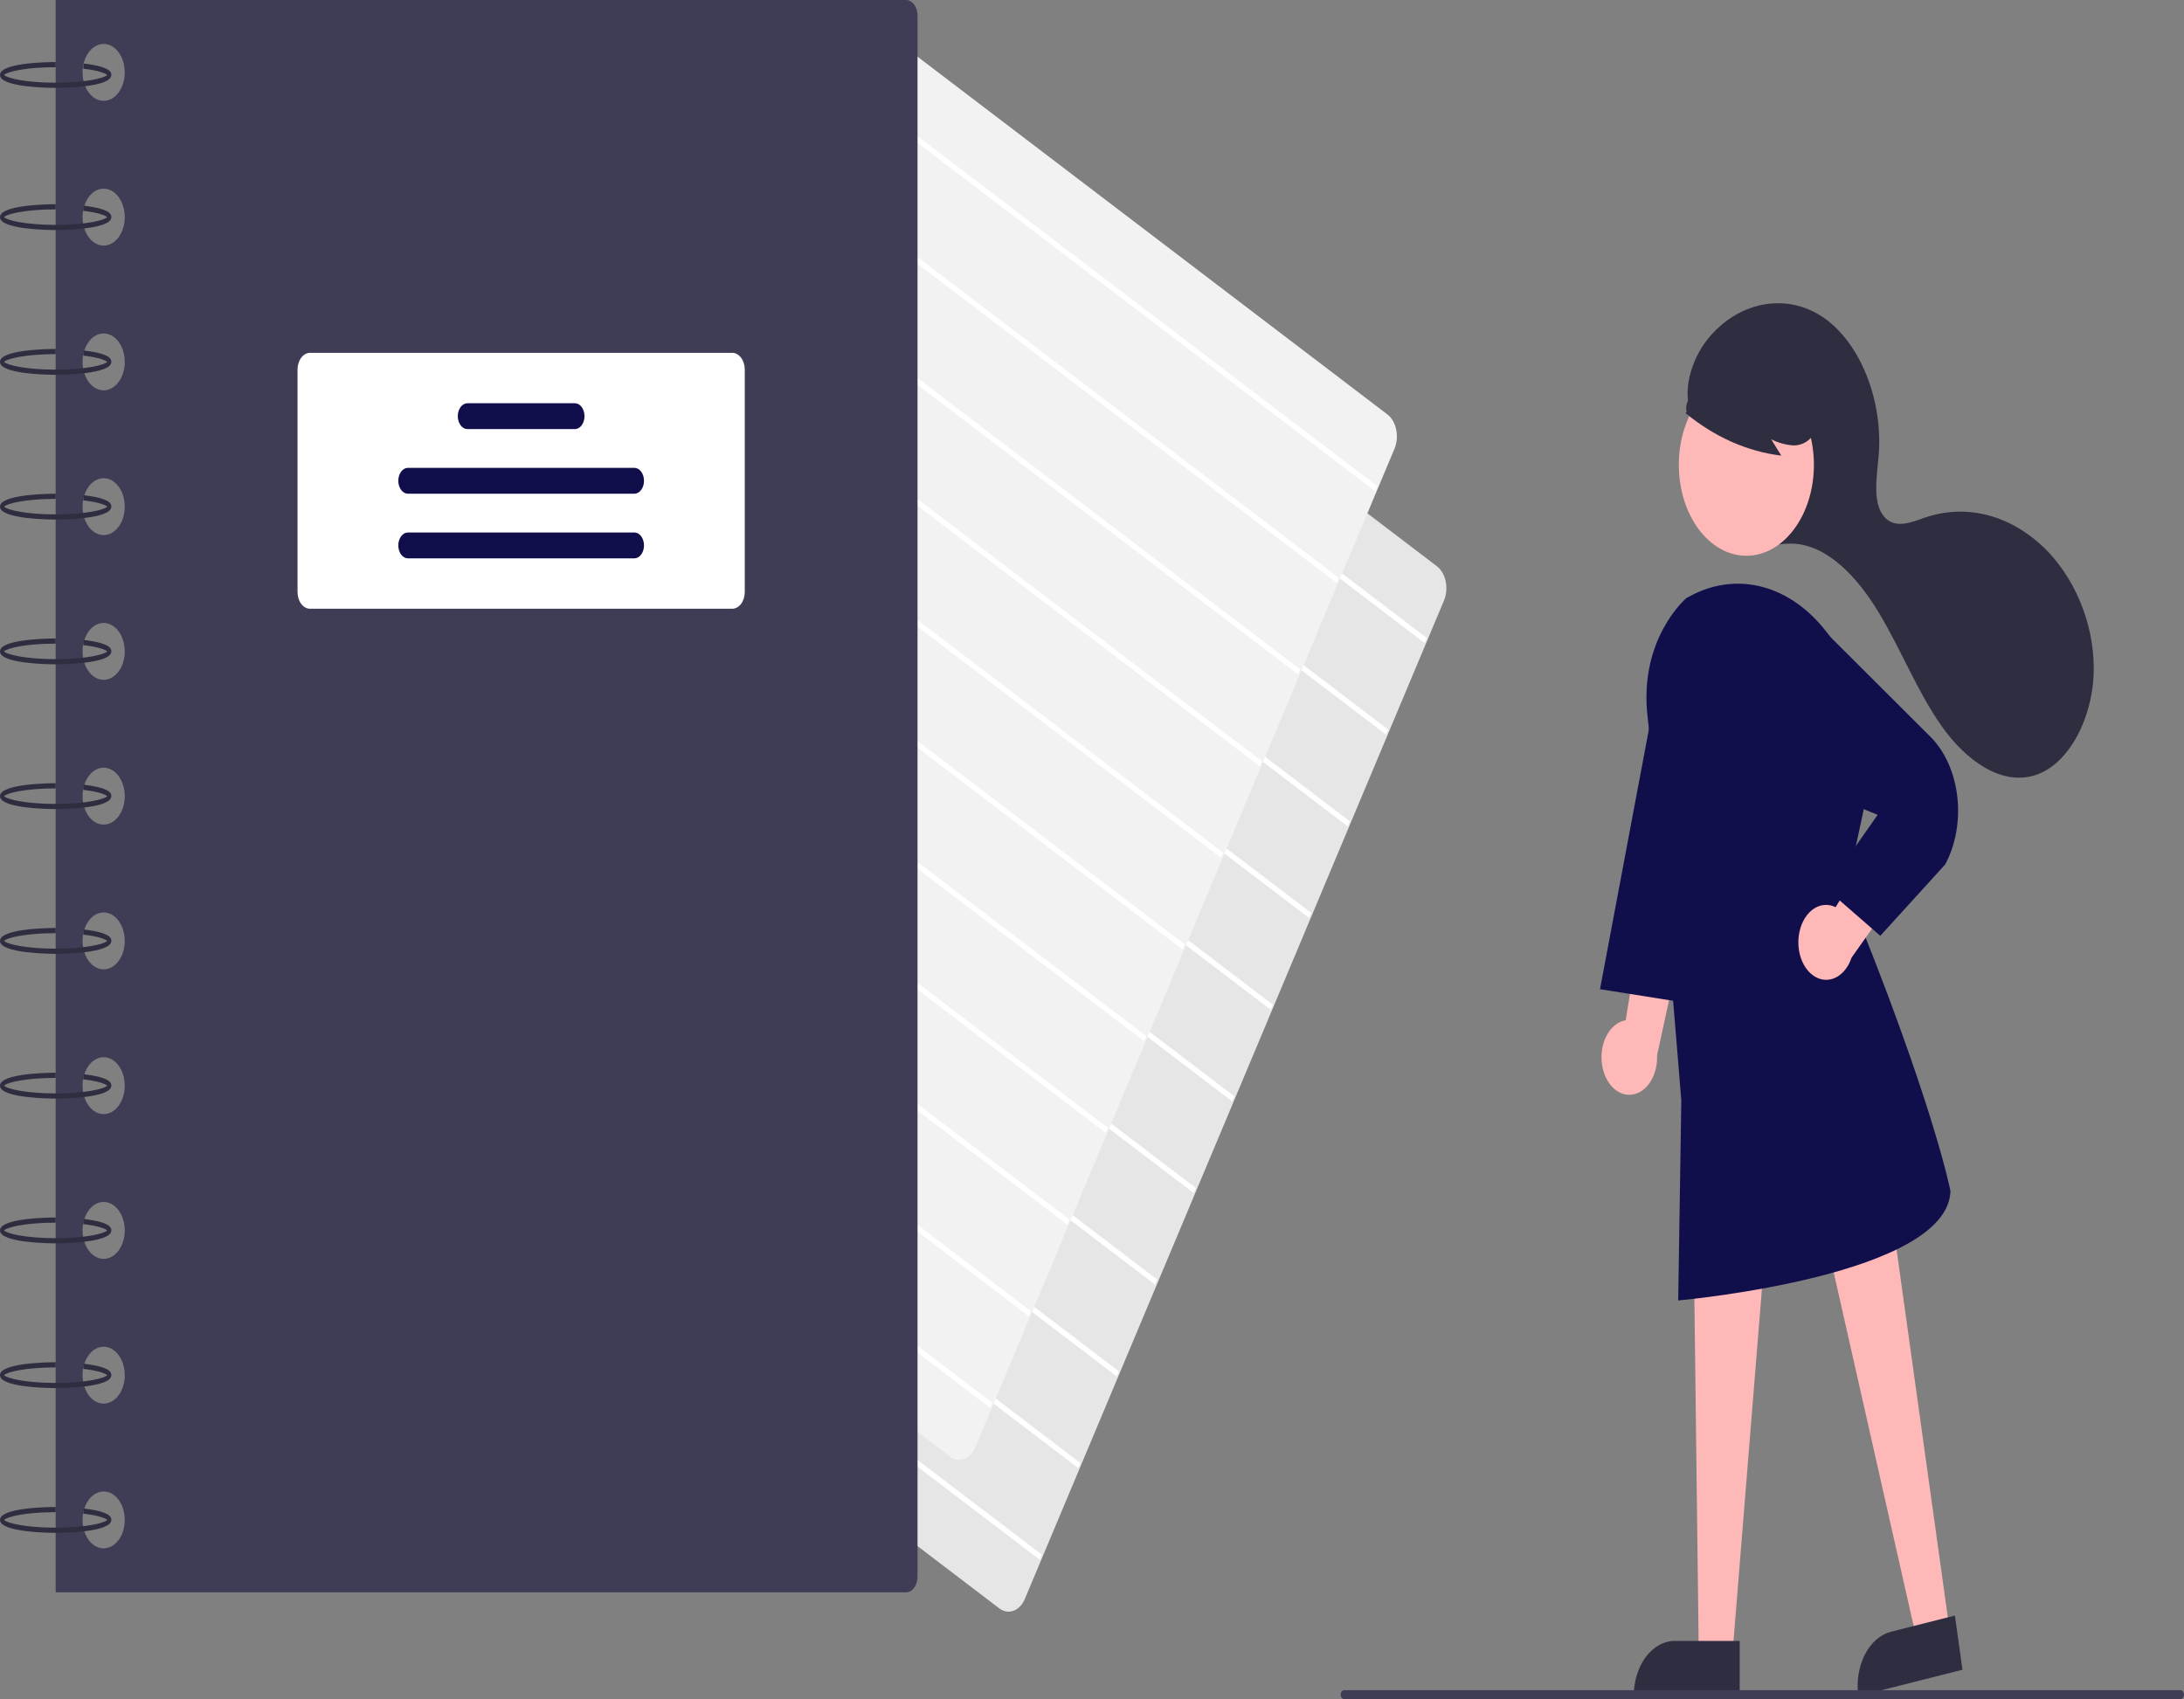 <svg width="455" height="354" viewBox="0 0 455 354" fill="none" xmlns="http://www.w3.org/2000/svg">
<rect x="0" y="0" width="455" height="354" fill="#808080" stroke="none"/>
<g clip-path="url(#clip0)">
<path d="M210.111 335.795C209.438 335.794 208.778 335.559 208.193 335.112L97.344 250.71C96.443 250.022 95.781 248.881 95.504 247.536C95.227 246.192 95.357 244.755 95.866 243.54L183.174 35.562C183.426 34.96 183.764 34.431 184.168 34.006C184.572 33.58 185.035 33.266 185.529 33.081C186.024 32.896 186.54 32.844 187.049 32.928C187.559 33.013 188.051 33.231 188.497 33.571L299.347 117.973C300.248 118.661 300.909 119.802 301.187 121.146C301.464 122.49 301.334 123.927 300.825 125.142L213.517 333.12C213.265 333.723 212.928 334.253 212.523 334.679C212.119 335.105 211.656 335.418 211.161 335.601C210.819 335.73 210.466 335.795 210.111 335.795Z" fill="#E6E6E6"/>
<path d="M180.082 43.71L179.636 44.771L296.789 133.972L297.234 132.911L180.082 43.71Z" fill="white"/>
<path d="M172.064 62.81L171.618 63.871L288.771 153.072L289.216 152.011L172.064 62.81Z" fill="white"/>
<path d="M164.046 81.91L163.6 82.971L280.753 172.172L281.198 171.111L164.046 81.91Z" fill="white"/>
<path d="M156.027 101.01L155.582 102.071L272.735 191.272L273.18 190.211L156.027 101.01Z" fill="white"/>
<path d="M148.009 120.11L147.564 121.171L264.717 210.372L265.162 209.311L148.009 120.11Z" fill="white"/>
<path d="M139.991 139.21L139.546 140.271L256.699 229.472L257.144 228.411L139.991 139.21Z" fill="white"/>
<path d="M131.973 158.31L131.528 159.371L248.68 248.572L249.126 247.511L131.973 158.31Z" fill="white"/>
<path d="M123.955 177.41L123.51 178.471L240.662 267.672L241.108 266.611L123.955 177.41Z" fill="white"/>
<path d="M115.937 196.51L115.492 197.571L232.644 286.772L233.09 285.711L115.937 196.51Z" fill="white"/>
<path d="M107.919 215.61L107.474 216.671L224.626 305.872L225.072 304.811L107.919 215.61Z" fill="white"/>
<path d="M99.901 234.71L99.456 235.771L216.608 324.972L217.054 323.911L99.901 234.71Z" fill="white"/>
<path d="M199.799 304.162C199.126 304.162 198.466 303.926 197.881 303.479L87.032 219.077C86.131 218.389 85.469 217.248 85.192 215.904C84.915 214.56 85.045 213.122 85.553 211.907L172.862 3.929C173.114 3.327 173.452 2.799 173.856 2.373C174.26 1.947 174.723 1.633 175.217 1.448C175.712 1.263 176.228 1.212 176.737 1.296C177.247 1.38 177.739 1.598 178.185 1.938L289.035 86.34C289.936 87.028 290.597 88.169 290.875 89.513C291.152 90.857 291.022 92.295 290.513 93.51L203.205 301.488C202.953 302.09 202.616 302.62 202.211 303.046C201.807 303.472 201.344 303.785 200.849 303.969C200.507 304.097 200.154 304.162 199.799 304.162Z" fill="#F2F2F2"/>
<path d="M169.77 12.077L169.325 13.138L286.477 102.339L286.923 101.278L169.77 12.077Z" fill="white"/>
<path d="M161.752 31.177L161.307 32.238L278.459 121.439L278.905 120.378L161.752 31.177Z" fill="white"/>
<path d="M153.734 50.277L153.289 51.338L270.441 140.539L270.887 139.478L153.734 50.277Z" fill="white"/>
<path d="M145.716 69.377L145.271 70.438L262.423 159.639L262.869 158.578L145.716 69.377Z" fill="white"/>
<path d="M137.698 88.477L137.252 89.538L254.405 178.739L254.851 177.678L137.698 88.477Z" fill="white"/>
<path d="M129.68 107.577L129.234 108.638L246.387 197.839L246.832 196.778L129.68 107.577Z" fill="white"/>
<path d="M121.661 126.677L121.216 127.738L238.368 216.939L238.814 215.878L121.661 126.677Z" fill="white"/>
<path d="M113.643 145.777L113.198 146.838L230.35 236.04L230.796 234.978L113.643 145.777Z" fill="white"/>
<path d="M105.625 164.877L105.18 165.938L222.332 255.14L222.778 254.078L105.625 164.877Z" fill="white"/>
<path d="M97.607 183.977L97.162 185.038L214.314 274.24L214.76 273.178L97.607 183.977Z" fill="white"/>
<path d="M89.589 203.077L89.144 204.138L206.296 293.34L206.742 292.278L89.589 203.077Z" fill="white"/>
<path d="M188.752 0H11.597V331.758H188.752C189.389 331.758 189.999 331.418 190.449 330.812C190.899 330.206 191.152 329.384 191.152 328.527V3.231C191.152 2.374 190.899 1.552 190.449 0.946C189.999 0.34 189.389 1.84152e-05 188.752 0ZM21.595 322.602C20.725 322.602 19.874 322.255 19.151 321.604C18.427 320.953 17.863 320.028 17.531 318.945C17.198 317.863 17.11 316.672 17.28 315.522C17.45 314.373 17.869 313.318 18.484 312.489C19.099 311.66 19.883 311.096 20.736 310.868C21.59 310.639 22.474 310.756 23.278 311.205C24.082 311.653 24.769 312.412 25.252 313.387C25.735 314.361 25.994 315.506 25.994 316.678C25.994 317.456 25.88 318.226 25.659 318.945C25.438 319.664 25.114 320.317 24.705 320.867C24.297 321.417 23.812 321.854 23.278 322.151C22.744 322.449 22.172 322.602 21.595 322.602ZM21.595 292.443C20.725 292.443 19.874 292.095 19.151 291.444C18.427 290.793 17.863 289.868 17.531 288.785C17.198 287.703 17.11 286.512 17.28 285.362C17.45 284.213 17.869 283.158 18.484 282.329C19.099 281.501 19.883 280.936 20.736 280.708C21.59 280.479 22.474 280.597 23.278 281.045C24.082 281.493 24.769 282.253 25.252 283.227C25.735 284.201 25.994 285.347 25.994 286.518C25.994 287.296 25.88 288.067 25.659 288.785C25.438 289.504 25.114 290.157 24.705 290.707C24.297 291.257 23.812 291.694 23.278 291.992C22.744 292.289 22.172 292.443 21.595 292.443ZM21.595 262.283C20.725 262.283 19.874 261.935 19.151 261.284C18.427 260.633 17.863 259.708 17.531 258.626C17.198 257.543 17.11 256.352 17.28 255.203C17.45 254.053 17.869 252.998 18.484 252.169C19.099 251.341 19.883 250.777 20.736 250.548C21.59 250.319 22.474 250.437 23.278 250.885C24.082 251.334 24.769 252.093 25.252 253.067C25.735 254.041 25.994 255.187 25.994 256.358C25.994 257.136 25.88 257.907 25.659 258.626C25.438 259.344 25.114 259.997 24.705 260.548C24.297 261.098 23.812 261.534 23.278 261.832C22.744 262.129 22.172 262.283 21.595 262.283ZM21.595 232.123C20.725 232.123 19.874 231.775 19.151 231.124C18.427 230.474 17.863 229.548 17.531 228.466C17.198 227.383 17.11 226.192 17.28 225.043C17.45 223.894 17.869 222.838 18.484 222.01C19.099 221.181 19.883 220.617 20.736 220.388C21.59 220.16 22.474 220.277 23.278 220.725C24.082 221.174 24.769 221.933 25.252 222.907C25.735 223.882 25.994 225.027 25.994 226.199C25.994 226.977 25.88 227.747 25.659 228.466C25.438 229.185 25.114 229.838 24.705 230.388C24.297 230.938 23.812 231.374 23.278 231.672C22.744 231.97 22.172 232.123 21.595 232.123ZM21.595 201.963C20.725 201.963 19.874 201.616 19.151 200.965C18.427 200.314 17.863 199.388 17.531 198.306C17.198 197.223 17.11 196.032 17.28 194.883C17.45 193.734 17.869 192.678 18.484 191.85C19.099 191.021 19.883 190.457 20.736 190.228C21.59 190 22.474 190.117 23.278 190.566C24.082 191.014 24.769 191.773 25.252 192.747C25.735 193.722 25.994 194.867 25.994 196.039C25.994 196.817 25.88 197.587 25.659 198.306C25.438 199.025 25.114 199.678 24.705 200.228C24.297 200.778 23.812 201.214 23.278 201.512C22.744 201.81 22.172 201.963 21.595 201.963ZM21.595 171.803C20.725 171.803 19.874 171.456 19.151 170.805C18.427 170.154 17.863 169.229 17.531 168.146C17.198 167.064 17.11 165.872 17.28 164.723C17.45 163.574 17.869 162.518 18.484 161.69C19.099 160.861 19.883 160.297 20.736 160.069C21.59 159.84 22.474 159.957 23.278 160.406C24.082 160.854 24.769 161.613 25.252 162.588C25.735 163.562 25.994 164.707 25.994 165.879C25.994 166.657 25.88 167.427 25.659 168.146C25.438 168.865 25.114 169.518 24.705 170.068C24.297 170.618 23.812 171.055 23.278 171.352C22.744 171.65 22.172 171.803 21.595 171.803ZM21.595 141.643C20.725 141.643 19.874 141.296 19.151 140.645C18.427 139.994 17.863 139.069 17.531 137.986C17.198 136.904 17.11 135.713 17.28 134.563C17.45 133.414 17.869 132.359 18.484 131.53C19.099 130.702 19.883 130.137 20.736 129.909C21.59 129.68 22.474 129.798 23.278 130.246C24.082 130.694 24.769 131.454 25.252 132.428C25.735 133.402 25.994 134.547 25.994 135.719C25.994 136.497 25.88 137.268 25.659 137.986C25.438 138.705 25.114 139.358 24.705 139.908C24.297 140.458 23.812 140.895 23.278 141.192C22.744 141.49 22.172 141.643 21.595 141.643ZM21.595 111.484C20.725 111.484 19.874 111.136 19.151 110.485C18.427 109.834 17.863 108.909 17.531 107.826C17.198 106.744 17.11 105.553 17.28 104.404C17.45 103.254 17.869 102.199 18.484 101.37C19.099 100.542 19.883 99.978 20.736 99.749C21.59 99.52 22.474 99.638 23.278 100.086C24.082 100.534 24.769 101.294 25.252 102.268C25.735 103.242 25.994 104.388 25.994 105.559C25.994 106.337 25.88 107.108 25.659 107.826C25.438 108.545 25.114 109.198 24.705 109.748C24.297 110.299 23.812 110.735 23.278 111.033C22.744 111.33 22.172 111.484 21.595 111.484ZM21.595 81.324C20.725 81.324 19.874 80.976 19.151 80.325C18.427 79.674 17.863 78.749 17.531 77.667C17.198 76.584 17.11 75.393 17.28 74.244C17.45 73.095 17.869 72.039 18.484 71.21C19.099 70.382 19.883 69.818 20.736 69.589C21.59 69.361 22.474 69.478 23.278 69.926C24.082 70.375 24.769 71.134 25.252 72.108C25.735 73.082 25.994 74.228 25.994 75.4C25.994 76.177 25.88 76.948 25.659 77.667C25.438 78.385 25.114 79.038 24.705 79.589C24.297 80.139 23.812 80.575 23.278 80.873C22.744 81.171 22.172 81.324 21.595 81.324ZM21.595 51.164C20.725 51.164 19.874 50.816 19.151 50.166C18.427 49.515 17.863 48.589 17.531 47.507C17.198 46.424 17.11 45.233 17.28 44.084C17.45 42.935 17.869 41.879 18.484 41.051C19.099 40.222 19.883 39.658 20.736 39.429C21.59 39.201 22.474 39.318 23.278 39.766C24.082 40.215 24.769 40.974 25.252 41.948C25.735 42.923 25.994 44.068 25.994 45.24C25.994 46.018 25.88 46.788 25.659 47.507C25.438 48.226 25.114 48.879 24.705 49.429C24.297 49.979 23.812 50.415 23.278 50.713C22.744 51.011 22.172 51.164 21.595 51.164ZM21.595 21.004C20.725 21.004 19.874 20.657 19.151 20.006C18.427 19.355 17.863 18.43 17.531 17.347C17.198 16.265 17.11 15.073 17.28 13.924C17.45 12.775 17.869 11.719 18.484 10.891C19.099 10.062 19.883 9.498 20.736 9.269C21.59 9.041 22.474 9.158 23.278 9.607C24.082 10.055 24.769 10.814 25.252 11.789C25.735 12.763 25.994 13.908 25.994 15.08C25.994 15.858 25.88 16.628 25.659 17.347C25.438 18.066 25.114 18.719 24.705 19.269C24.297 19.819 23.812 20.256 23.278 20.553C22.744 20.851 22.172 21.004 21.595 21.004Z" fill="#3F3D56"/>
<path d="M11.597 18.311C10.41 18.311 0 18.236 0 15.618C0 13.001 10.41 12.926 11.597 12.926V14.003C5.466 14.003 1.49 14.927 0.85 15.618C1.49 16.31 5.466 17.234 11.597 17.234C17.715 17.234 21.686 16.314 22.34 15.623C22.029 15.327 20.758 14.707 17.35 14.31L17.419 13.238C23.194 13.91 23.194 15.151 23.194 15.618C23.194 18.236 12.784 18.311 11.597 18.311Z" fill="#2F2E41"/>
<path d="M11.597 47.932C10.41 47.932 0 47.857 0 45.24C0 42.622 10.41 42.547 11.597 42.547V43.624C5.466 43.624 1.49 44.548 0.85 45.24C1.49 45.931 5.466 46.855 11.597 46.855C17.715 46.855 21.686 45.935 22.34 45.245C22.029 44.949 20.758 44.329 17.35 43.932L17.419 42.859C23.194 43.531 23.194 44.772 23.194 45.24C23.194 47.857 12.784 47.932 11.597 47.932Z" fill="#2F2E41"/>
<path d="M11.597 78.092C10.41 78.092 0 78.017 0 75.4C0 72.782 10.41 72.707 11.597 72.707V73.784C5.466 73.784 1.49 74.708 0.85 75.4C1.49 76.091 5.466 77.015 11.597 77.015C17.715 77.015 21.686 76.095 22.34 75.404C22.029 75.108 20.758 74.488 17.35 74.091L17.419 73.019C23.194 73.691 23.194 74.932 23.194 75.4C23.194 78.017 12.784 78.092 11.597 78.092Z" fill="#2F2E41"/>
<path d="M11.597 108.252C10.41 108.252 0 108.177 0 105.559C0 102.942 10.41 102.866 11.597 102.866V103.944C5.466 103.944 1.49 104.868 0.85 105.559C1.49 106.251 5.466 107.175 11.597 107.175C17.715 107.175 21.686 106.255 22.34 105.564C22.029 105.268 20.758 104.648 17.35 104.251L17.419 103.178C23.194 103.851 23.194 105.092 23.194 105.559C23.194 108.177 12.784 108.252 11.597 108.252Z" fill="#2F2E41"/>
<path d="M11.597 138.412C10.41 138.412 0 138.337 0 135.719C0 133.102 10.41 133.026 11.597 133.026V134.104C5.466 134.104 1.49 135.028 0.85 135.719C1.49 136.411 5.466 137.335 11.597 137.335C17.715 137.335 21.686 136.414 22.34 135.724C22.029 135.428 20.758 134.808 17.35 134.411L17.419 133.338C23.194 134.01 23.194 135.252 23.194 135.719C23.194 138.337 12.784 138.412 11.597 138.412Z" fill="#2F2E41"/>
<path d="M11.597 168.572C10.41 168.572 0 168.496 0 165.879C0 163.262 10.41 163.186 11.597 163.186V164.263C5.466 164.263 1.49 165.188 0.85 165.879C1.49 166.57 5.466 167.495 11.597 167.495C17.715 167.495 21.686 166.574 22.34 165.884C22.029 165.588 20.758 164.968 17.35 164.571L17.419 163.498C23.194 164.17 23.194 165.412 23.194 165.879C23.194 168.496 12.784 168.572 11.597 168.572Z" fill="#2F2E41"/>
<path d="M11.597 198.732C10.41 198.732 0 198.656 0 196.039C0 193.421 10.41 193.346 11.597 193.346V194.423C5.466 194.423 1.49 195.347 0.85 196.039C1.49 196.73 5.466 197.655 11.597 197.655C17.715 197.655 21.686 196.734 22.34 196.044C22.029 195.748 20.758 195.128 17.35 194.731L17.419 193.658C23.194 194.33 23.194 195.572 23.194 196.039C23.194 198.656 12.784 198.732 11.597 198.732Z" fill="#2F2E41"/>
<path d="M11.597 228.891C10.41 228.891 0 228.816 0 226.199C0 223.581 10.41 223.506 11.597 223.506V224.583C5.466 224.583 1.49 225.507 0.85 226.199C1.49 226.89 5.466 227.814 11.597 227.814C17.715 227.814 21.686 226.894 22.34 226.203C22.029 225.907 20.758 225.287 17.35 224.891L17.419 223.818C23.194 224.49 23.194 225.731 23.194 226.199C23.194 228.816 12.784 228.891 11.597 228.891Z" fill="#2F2E41"/>
<path d="M11.597 259.051C10.41 259.051 0 258.976 0 256.358C0 253.741 10.41 253.666 11.597 253.666V254.743C5.466 254.743 1.49 255.667 0.85 256.358C1.49 257.05 5.466 257.974 11.597 257.974C17.715 257.974 21.686 257.054 22.34 256.363C22.029 256.067 20.758 255.447 17.35 255.05L17.419 253.977C23.194 254.65 23.194 255.891 23.194 256.358C23.194 258.976 12.784 259.051 11.597 259.051Z" fill="#2F2E41"/>
<path d="M11.597 289.211C10.41 289.211 0 289.136 0 286.518C0 283.901 10.41 283.825 11.597 283.825V284.903C5.466 284.903 1.49 285.827 0.85 286.518C1.49 287.21 5.466 288.134 11.597 288.134C17.715 288.134 21.686 287.214 22.34 286.523C22.029 286.227 20.758 285.607 17.35 285.21L17.419 284.137C23.194 284.809 23.194 286.051 23.194 286.518C23.194 289.136 12.784 289.211 11.597 289.211Z" fill="#2F2E41"/>
<path d="M11.597 319.371C10.41 319.371 0 319.295 0 316.678C0 314.061 10.41 313.985 11.597 313.985V315.062C5.466 315.062 1.49 315.987 0.85 316.678C1.49 317.369 5.466 318.294 11.597 318.294C17.715 318.294 21.686 317.373 22.34 316.683C22.029 316.387 20.758 315.767 17.35 315.37L17.419 314.297C23.194 314.969 23.194 316.211 23.194 316.678C23.194 319.295 12.784 319.371 11.597 319.371Z" fill="#2F2E41"/>
<path d="M152.561 126.833H64.584C63.895 126.832 63.234 126.463 62.747 125.806C62.259 125.15 61.985 124.26 61.984 123.332V77.015C61.985 76.087 62.259 75.197 62.747 74.541C63.234 73.885 63.895 73.516 64.584 73.514H152.561C153.251 73.516 153.911 73.885 154.399 74.541C154.886 75.197 155.16 76.087 155.161 77.015V123.332C155.16 124.26 154.886 125.15 154.399 125.806C153.911 126.463 153.251 126.832 152.561 126.833Z" fill="white"/>
<path d="M119.77 89.402H97.376C96.845 89.402 96.337 89.119 95.962 88.614C95.587 88.109 95.376 87.424 95.376 86.709C95.376 85.995 95.587 85.31 95.962 84.805C96.337 84.3 96.845 84.017 97.376 84.017H119.77C120.3 84.017 120.809 84.3 121.184 84.805C121.559 85.31 121.769 85.995 121.769 86.709C121.769 87.424 121.559 88.109 121.184 88.614C120.809 89.119 120.3 89.402 119.77 89.402H119.77Z" fill="#110E4C"/>
<path d="M132.167 102.867H84.978C84.448 102.867 83.94 102.583 83.565 102.078C83.19 101.573 82.979 100.888 82.979 100.174C82.979 99.46 83.19 98.775 83.565 98.27C83.94 97.764 84.448 97.481 84.978 97.481H132.167C132.697 97.481 133.205 97.764 133.58 98.27C133.955 98.775 134.166 99.46 134.166 100.174C134.166 100.888 133.955 101.573 133.58 102.078C133.205 102.583 132.697 102.867 132.167 102.867Z" fill="#110E4C"/>
<path d="M132.167 116.331H84.978C84.448 116.331 83.94 116.047 83.565 115.542C83.19 115.037 82.979 114.352 82.979 113.638C82.979 112.924 83.19 112.239 83.565 111.734C83.94 111.229 84.448 110.945 84.978 110.945H132.167C132.697 110.945 133.205 111.229 133.58 111.734C133.955 112.239 134.166 112.924 134.166 113.638C134.166 114.352 133.955 115.037 133.58 115.542C133.205 116.047 132.697 116.331 132.167 116.331Z" fill="#110E4C"/>
<path d="M360.701 111.818C361.95 111.818 363.174 111.343 364.232 110.447C365.29 109.552 366.138 108.272 366.679 106.755C367.221 105.239 367.433 103.547 367.291 101.875C367.15 100.203 366.661 98.619 365.88 97.305C362.613 91.807 355.462 92.649 352.601 86.755C350.176 81.76 352.415 74.902 355.644 70.815C361.965 62.816 372.084 60.85 379.827 66.118C387.569 71.385 392.398 83.521 391.368 95.121C390.975 99.539 390.065 104.901 392.611 107.736C394.871 110.253 398.21 108.825 401.049 107.833C405.258 106.405 409.647 106.219 413.915 107.289C418.182 108.359 422.228 110.659 425.773 114.033C431.802 119.852 436.196 129.25 436.199 139.24C436.202 149.229 431.15 159.296 423.921 161.533C416.835 163.725 409.53 158.395 404.518 151.302C399.505 144.209 396.063 135.387 391.495 127.769C386.926 120.151 380.605 113.441 373.335 113.265C369.123 113.163 364.512 115.159 360.937 112.157" fill="#2F2E41"/>
<path d="M363.825 115.795C371.596 115.795 377.896 107.311 377.896 96.846C377.896 86.38 371.596 77.896 363.825 77.896C356.054 77.896 349.755 86.38 349.755 96.846C349.755 107.311 356.054 115.795 363.825 115.795Z" fill="#FFB8B8"/>
<path d="M333.895 222.554C333.647 221.47 333.578 220.326 333.694 219.203C333.809 218.079 334.107 217.004 334.564 216.052C335.022 215.1 335.629 214.294 336.343 213.692C337.057 213.091 337.86 212.707 338.696 212.568L342.994 185.612L350.447 195.835L345.223 219.865C345.303 221.772 344.861 223.652 343.98 225.149C343.1 226.645 341.842 227.655 340.446 227.986C339.049 228.318 337.611 227.948 336.404 226.947C335.196 225.945 334.304 224.382 333.895 222.554Z" fill="#FFB8B8"/>
<path d="M406.167 339.635L399.264 341.378L378.455 249.328L393.226 246.753L406.167 339.635Z" fill="#FFB8B8"/>
<path d="M393.962 339.97L407.275 336.606L408.848 347.895L387.153 353.376C386.946 351.894 386.959 350.371 387.189 348.895C387.419 347.419 387.863 346.019 388.496 344.774C389.128 343.529 389.936 342.464 390.874 341.64C391.812 340.815 392.861 340.248 393.962 339.97Z" fill="#2F2E41"/>
<path d="M360.932 344.592L353.909 344.591L352.859 259.347L367.808 259.348L360.932 344.592Z" fill="#FFB8B8"/>
<path d="M348.892 341.888H362.437V353.374H340.364C340.364 351.866 340.584 350.372 341.013 348.979C341.442 347.585 342.07 346.319 342.862 345.253C343.654 344.186 344.594 343.34 345.628 342.763C346.663 342.186 347.772 341.888 348.892 341.888Z" fill="#2F2E41"/>
<path d="M349.627 270.948L350.272 229.288C350.223 228.702 345.149 165.585 343.258 149.457C341.337 133.069 351.265 124.666 351.365 124.583C351.81 124.338 352.212 124.13 352.613 123.931C357.309 121.538 362.412 120.983 367.332 122.329C372.253 123.676 376.79 126.869 380.42 131.541C384.179 136.212 386.896 142.201 388.266 148.837C389.637 155.473 389.607 162.492 388.179 169.105L384.677 185.434C402.618 229.118 406.3 247.917 406.335 248.101L406.346 248.158L406.344 248.217C405.7 265.541 352.216 270.708 349.94 270.919L349.627 270.948Z" fill="#110E4C"/>
<path d="M345.455 141.665L333.334 206.1L355.024 209.536L345.455 141.665Z" fill="#110E4C"/>
<path d="M374.755 194.925C374.904 193.808 375.232 192.749 375.717 191.822C376.202 190.895 376.832 190.122 377.563 189.559C378.294 188.995 379.108 188.654 379.947 188.56C380.786 188.465 381.631 188.62 382.421 189.013L395.413 167.707L398.56 181.393L385.739 199.527C385.161 201.271 384.129 202.669 382.837 203.455C381.545 204.242 380.083 204.364 378.73 203.796C377.376 203.229 376.223 202.013 375.491 200.378C374.758 198.742 374.497 196.802 374.755 194.925Z" fill="#FFB8B8"/>
<path d="M391.724 194.977L380.415 185.124L391.179 169.774L361.993 157.812L369.502 128.351L378.739 130.128L402.22 153.553C405.205 156.554 407.198 161.012 407.769 165.97C408.34 170.928 407.444 175.99 405.273 180.068L405.223 180.141L391.724 194.977Z" fill="#110E4C"/>
<path d="M351.156 86.075C357.21 91.053 364.036 94.082 371.102 94.927L369 91.534C370.53 92.296 372.141 92.727 373.772 92.81C375.401 92.776 377.108 91.931 378.033 90.125C378.445 89.226 378.69 88.207 378.747 87.154C378.803 86.101 378.67 85.045 378.358 84.076C377.717 82.144 376.72 80.464 375.461 79.198C373.23 76.82 370.596 75.223 367.795 74.549C364.995 73.875 362.113 74.145 359.409 75.334C357.553 76.081 355.892 77.516 354.614 79.476C353.403 81.489 350.76 83.3 351.38 85.753L351.156 86.075Z" fill="#2F2E41"/>
<path d="M454.318 354H279.995C279.814 354 279.64 353.903 279.512 353.731C279.384 353.559 279.312 353.325 279.312 353.081C279.312 352.838 279.384 352.604 279.512 352.432C279.64 352.259 279.814 352.163 279.995 352.163H454.318C454.499 352.163 454.672 352.26 454.799 352.433C454.927 352.605 454.998 352.838 454.998 353.081C454.998 353.325 454.927 353.558 454.799 353.73C454.672 353.902 454.499 353.999 454.318 354Z" fill="#3F3D56"/>
</g>
<defs>
<clipPath id="clip0">
<rect width="455" height="354" fill="white"/>
</clipPath>
</defs>
</svg>
